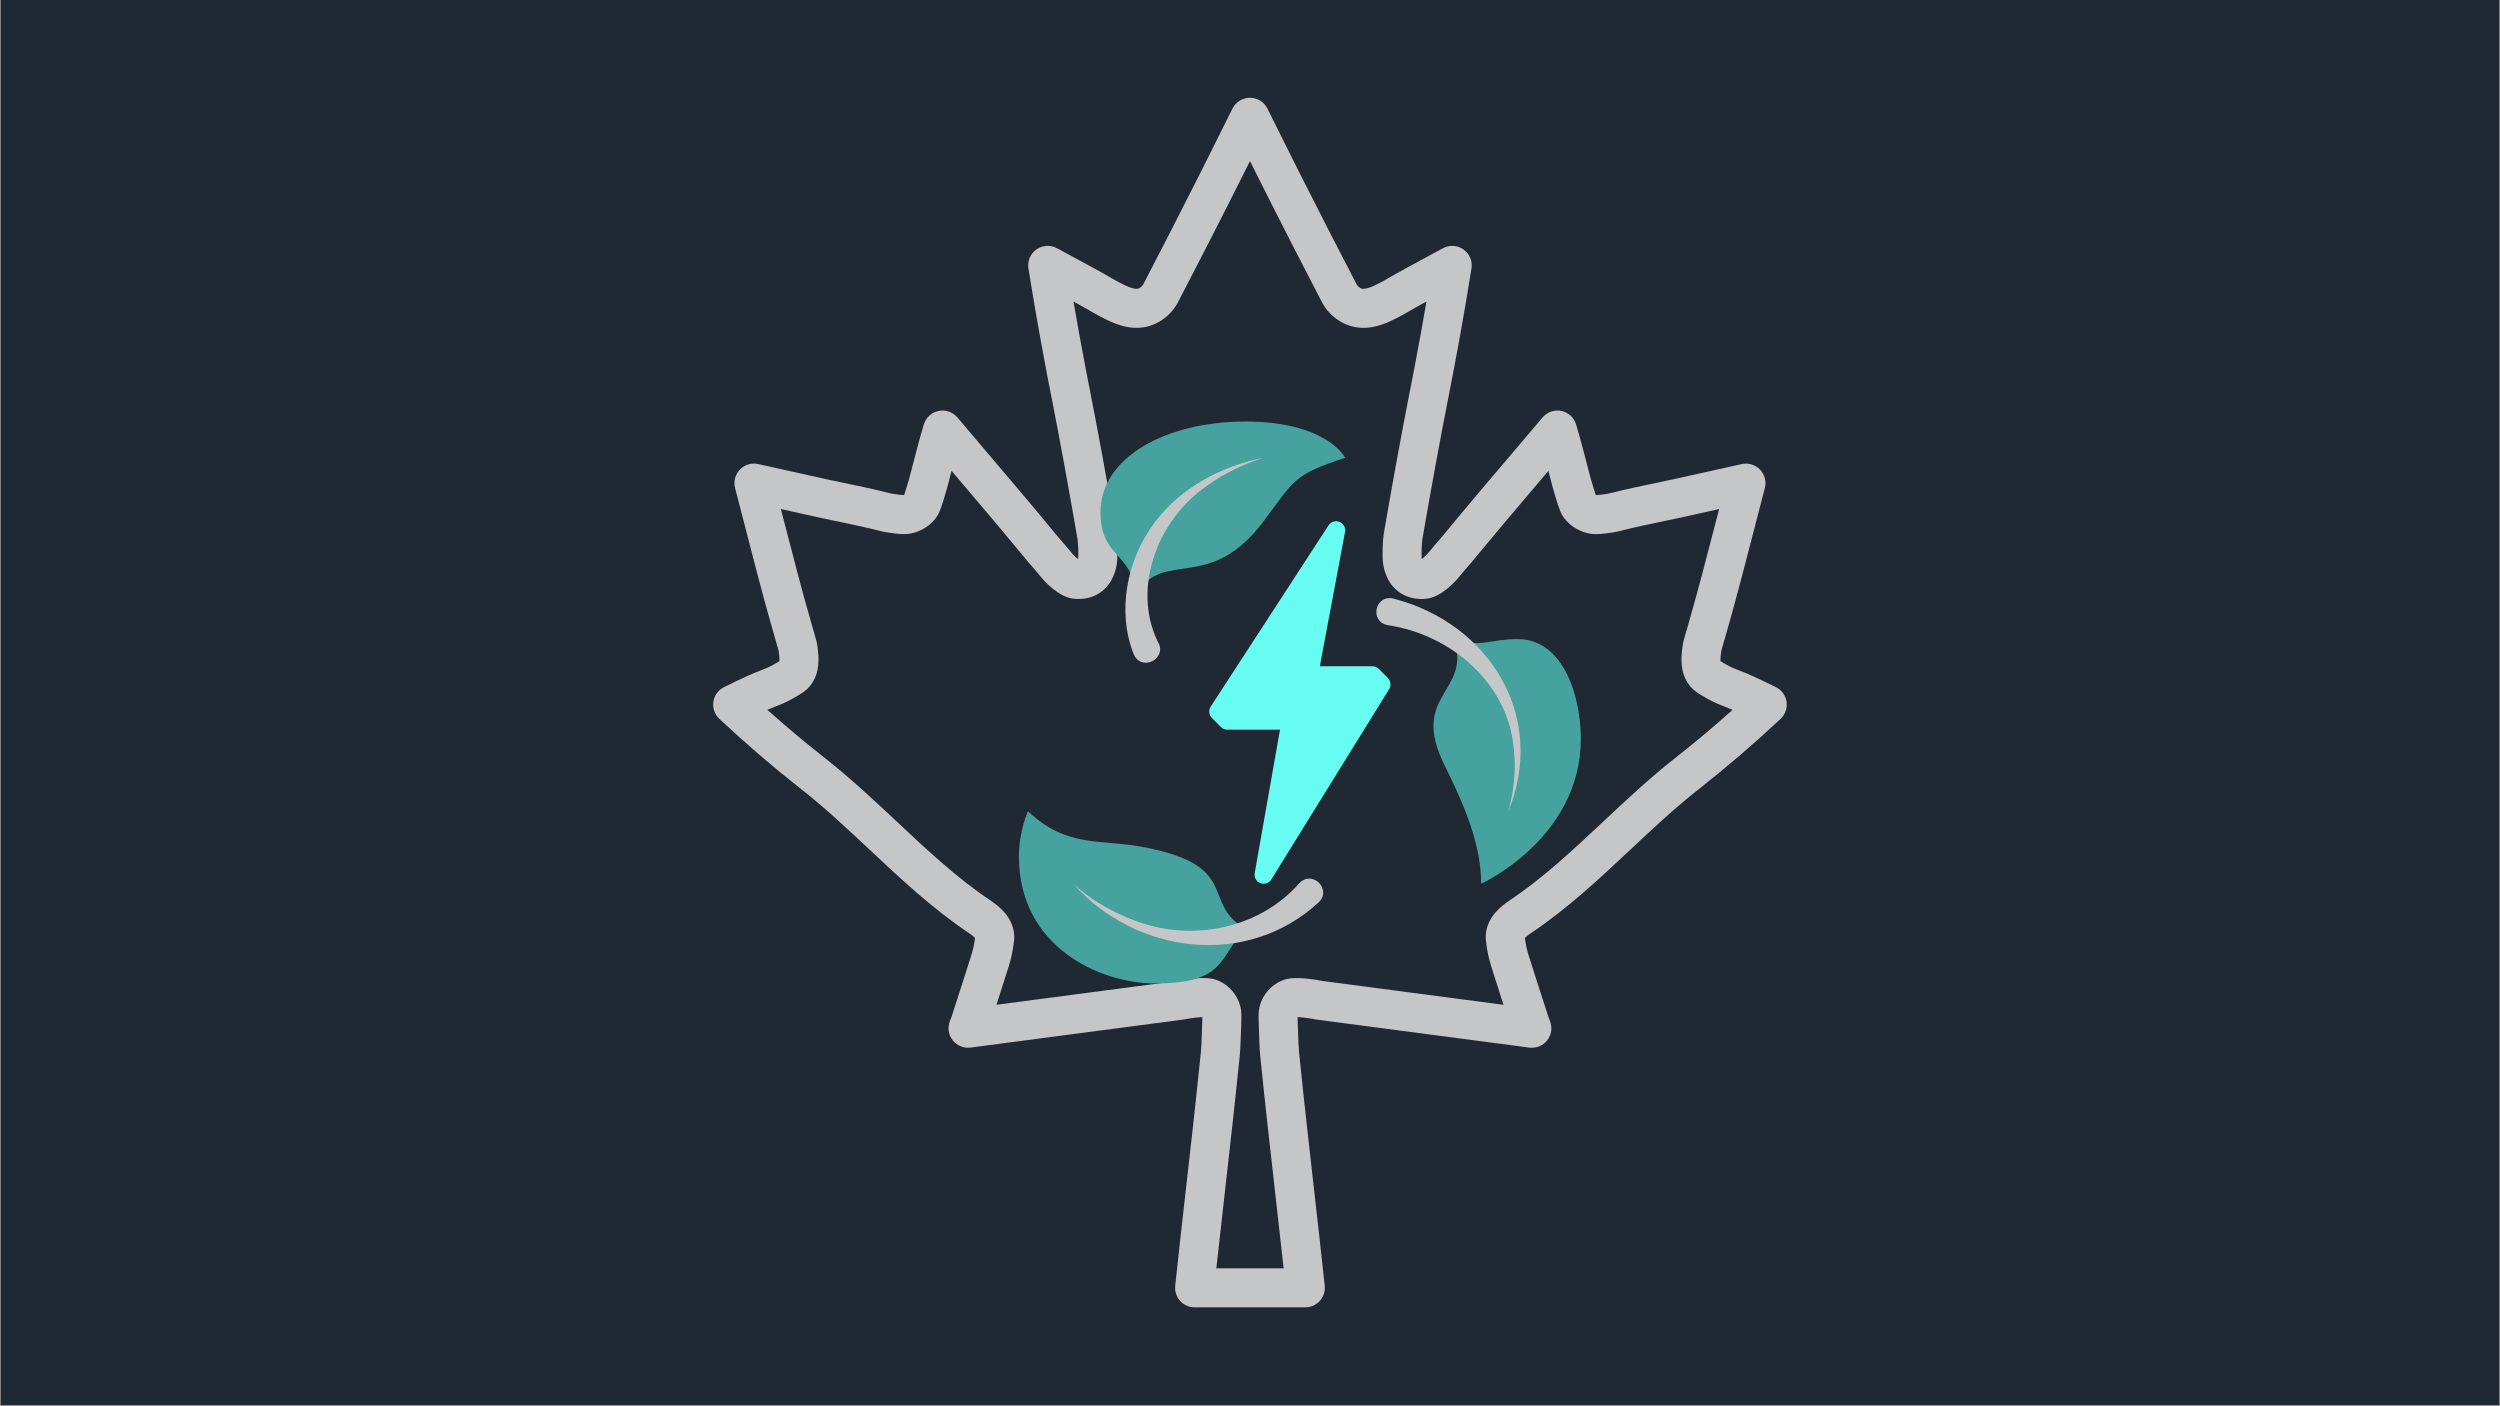 <svg xmlns="http://www.w3.org/2000/svg" xmlns:xlink="http://www.w3.org/1999/xlink" width="3000" zoomAndPan="magnify" viewBox="0 0 2250 1265.25" height="1687" preserveAspectRatio="xMidYMid meet" version="1.0"><rect x="0" y="0" width="2250" height="1265.25" fill="#808080" stroke="none"/><defs><clipPath id="51e6a32e6b"><path d="M 0.668 0 L 2249.332 0 L 2249.332 1264.5 L 0.668 1264.5 Z M 0.668 0 " clip-rule="nonzero"/></clipPath><clipPath id="3ddfff91a7"><path d="M 641.852 87.984 L 1608.086 87.984 L 1608.086 1176.34 L 641.852 1176.34 Z M 641.852 87.984 " clip-rule="nonzero"/></clipPath><clipPath id="e61205a1c9"><path d="M 990 379.379 L 1211 379.379 L 1211 535 L 990 535 Z M 990 379.379 " clip-rule="nonzero"/></clipPath><clipPath id="1e6cfb450d"><path d="M 1290 575 L 1422.965 575 L 1422.965 796 L 1290 796 Z M 1290 575 " clip-rule="nonzero"/></clipPath><clipPath id="519783d961"><path d="M 917.016 730 L 1121 730 L 1121 885.328 L 917.016 885.328 Z M 917.016 730 " clip-rule="nonzero"/></clipPath></defs><g clip-path="url(#51e6a32e6b)"><path fill="#ffffff" d="M 0.668 0 L 2249.332 0 L 2249.332 1264.5 L 0.668 1264.5 Z M 0.668 0 " fill-opacity="1" fill-rule="nonzero"/><path fill="#1f2833" d="M 0.668 0 L 2249.332 0 L 2249.332 1264.5 L 0.668 1264.5 Z M 0.668 0 " fill-opacity="1" fill-rule="nonzero"/></g><g clip-path="url(#3ddfff91a7)"><path fill="#c5c6c7" d="M 1174.809 1176.605 L 1075.156 1176.605 C 1070.18 1176.605 1065.426 1174.496 1062.105 1170.793 C 1058.77 1167.09 1057.164 1162.148 1057.688 1157.195 C 1060.797 1127.867 1064.047 1099.207 1067.477 1068.855 C 1071.895 1029.953 1076.453 989.719 1080.738 947.426 C 1081.277 942.09 1081.441 936.578 1081.621 930.754 C 1081.715 927.586 1081.824 924.324 1081.977 921.039 C 1082.004 920.469 1082.074 918.93 1082.086 916.941 C 1082.086 916.43 1082.098 915.895 1082.098 915.395 C 1078.906 915.512 1073.145 916.051 1065.402 917.527 C 1065.082 917.586 1064.762 917.645 1064.426 917.68 L 873.531 942.816 C 867.352 943.625 861.207 941.102 857.383 936.184 C 853.562 931.254 852.633 924.672 854.941 918.883 L 856.133 915.918 C 863.445 893.531 869.043 875.875 872.398 865.277 C 873.148 862.93 873.781 860.953 874.27 859.383 C 875.973 854.074 876.84 849.203 877.281 846.047 C 877.363 845.453 877.449 844.82 877.52 844.285 C 876.949 843.547 875.602 842.152 872.555 840.129 L 872.316 839.961 C 839.441 817.969 810.566 790.891 782.629 764.695 C 762.805 746.109 742.301 726.891 720.953 710.125 C 695.945 690.492 671.215 669.25 647.414 646.969 C 643.207 643.039 641.207 637.289 642.031 631.609 C 642.863 625.918 646.438 620.988 651.578 618.43 C 666.512 611 678.027 605.781 686.801 602.496 L 686.992 602.426 C 688.539 601.852 692.137 600.496 696.492 597.973 L 698.242 596.973 C 699.363 596.316 700.602 595.613 701.484 595.066 C 701.648 593.207 701.234 589.648 700.973 587.387 C 700.734 585.312 700.484 584.41 698.66 578.266 C 698.207 576.766 697.695 575.027 697.102 572.977 C 696.184 569.812 695.316 566.668 694.457 563.605 C 693.59 560.402 692.754 557.391 691.863 554.379 C 688.266 542.125 678.348 504.441 661.547 439.176 C 660.023 433.258 661.688 426.973 665.93 422.59 C 670.18 418.195 676.395 416.328 682.359 417.66 L 743.598 431.258 C 773.059 437.344 790.43 441.164 798.266 443.285 C 802.148 444.332 803.812 444.547 808.766 445.18 C 811.363 445.5 812.758 445.582 813.363 445.594 C 813.496 445.547 813.625 445.477 813.746 445.418 C 814.066 444.5 814.613 442.891 815.484 440.082 C 817.91 432.234 818.887 428.426 818.898 428.391 C 820.148 423.363 821.496 418.316 822.781 413.434 C 823.508 410.672 824.246 407.934 824.961 405.18 C 826.938 397.609 829.105 389.82 831.414 382.047 C 833.25 375.879 838.32 371.199 844.621 369.863 C 850.93 368.531 857.445 370.77 861.625 375.676 C 909.504 431.996 936.961 464.539 945.559 475.148 L 945.688 475.328 C 949.676 480.246 953.867 485.188 958.156 490.02 C 959.512 491.559 960.715 493.031 961.871 494.461 C 964.262 497.414 966.336 499.977 969.371 502.391 C 969.691 502.652 969.992 502.879 970.266 503.094 C 970.457 502.285 970.469 501.535 970.48 500.844 C 970.645 491.055 969.859 485.793 969.742 485.066 C 969.707 484.914 969.719 484.949 969.68 484.723 C 961.691 438.402 953.953 396.18 946.676 359.219 L 946.332 357.469 C 944.461 347.992 940.984 330.367 936.664 306.496 C 932.734 284.824 929.008 262.996 925.578 241.602 C 924.527 235.004 927.305 228.383 932.746 224.512 C 938.188 220.645 945.355 220.203 951.227 223.359 C 978.148 237.824 994.316 246.707 1000.688 250.496 L 1000.781 250.555 C 1003.723 252.305 1006.855 253.996 1010.082 255.578 C 1013.68 257.34 1014.988 257.973 1016.262 258.414 C 1019.785 259.617 1022.25 260.367 1024.348 259.746 C 1025.527 259.402 1026.656 258.652 1027.754 257.52 C 1028.395 256.84 1028.918 256.066 1029.324 255.199 C 1029.422 254.996 1029.527 254.793 1029.633 254.59 C 1037.707 239.086 1045.887 223.227 1053.961 207.473 C 1072.535 171.254 1091.125 134.34 1109.211 97.75 C 1112.176 91.77 1118.273 87.984 1124.953 87.984 C 1131.633 87.984 1137.727 91.77 1140.691 97.75 C 1158.781 134.352 1177.367 171.254 1195.941 207.473 C 1204.016 223.238 1212.207 239.086 1220.281 254.602 C 1220.375 254.793 1220.484 254.996 1220.578 255.211 C 1220.984 256.066 1221.508 256.852 1222.152 257.52 C 1223.234 258.664 1224.379 259.426 1225.555 259.77 C 1227.652 260.379 1230.117 259.629 1233.641 258.426 C 1234.914 257.984 1236.227 257.352 1239.82 255.59 C 1243.047 254.02 1246.18 252.328 1249.133 250.566 L 1249.238 250.508 C 1255.598 246.719 1271.77 237.836 1298.691 223.371 C 1304.574 220.215 1311.727 220.656 1317.184 224.535 C 1322.613 228.406 1325.387 235.027 1324.34 241.613 C 1320.91 263.008 1317.195 284.848 1313.266 306.508 C 1308.93 330.379 1305.453 348.004 1303.598 357.48 L 1303.25 359.23 C 1295.965 396.191 1288.223 438.414 1280.234 484.734 C 1280.199 484.961 1280.211 484.926 1280.176 485.078 C 1280.055 485.805 1279.281 491.082 1279.449 500.867 C 1279.461 501.547 1279.473 502.297 1279.664 503.105 C 1279.926 502.902 1280.234 502.668 1280.555 502.402 C 1283.578 499.988 1285.652 497.438 1288.047 494.473 C 1289.211 493.047 1290.414 491.57 1291.773 490.031 C 1296.059 485.199 1300.25 480.258 1304.227 475.34 L 1304.371 475.16 C 1312.953 464.551 1340.414 432.02 1388.305 375.688 C 1392.473 370.77 1398.996 368.555 1405.297 369.875 C 1411.605 371.211 1416.668 375.879 1418.5 382.059 C 1420.824 389.82 1422.988 397.609 1424.953 405.195 C 1425.68 407.945 1426.406 410.695 1427.133 413.445 C 1428.418 418.328 1429.766 423.387 1431.027 428.426 C 1431.027 428.438 1432.004 432.246 1434.445 440.094 C 1435.312 442.902 1435.863 444.512 1436.195 445.43 C 1436.301 445.5 1436.434 445.57 1436.562 445.617 C 1437.172 445.605 1438.551 445.523 1441.16 445.203 C 1446.113 444.559 1447.781 444.344 1451.664 443.309 C 1459.496 441.188 1476.871 437.367 1506.328 431.281 L 1567.566 417.672 C 1573.531 416.352 1579.75 418.219 1584 422.602 C 1588.238 426.996 1589.906 433.27 1588.383 439.188 C 1571.578 504.465 1561.66 542.152 1558.066 554.402 C 1557.172 557.426 1556.34 560.441 1555.469 563.633 C 1554.625 566.68 1553.754 569.836 1552.824 573.004 C 1552.219 575.051 1551.707 576.777 1551.266 578.277 C 1549.445 584.422 1549.195 585.34 1548.957 587.41 C 1548.695 589.672 1548.277 593.219 1548.445 595.09 C 1549.324 595.637 1550.551 596.34 1551.684 596.984 L 1553.434 597.996 C 1557.793 600.52 1561.398 601.879 1562.934 602.449 L 1563.113 602.52 C 1571.902 605.805 1583.43 611.023 1598.348 618.453 C 1603.504 621.012 1607.062 625.93 1607.898 631.621 C 1608.73 637.312 1606.719 643.051 1602.527 646.992 C 1578.723 669.262 1553.98 690.504 1528.988 710.148 C 1507.625 726.914 1487.133 746.133 1467.309 764.719 C 1439.375 790.918 1410.488 817.992 1377.625 839.984 L 1377.387 840.152 C 1374.336 842.176 1372.992 843.559 1372.406 844.297 C 1372.48 844.844 1372.574 845.477 1372.645 846.07 C 1373.086 849.215 1373.969 854.086 1375.66 859.406 C 1376.16 860.98 1376.789 862.957 1377.527 865.312 C 1380.887 875.887 1386.492 893.559 1393.805 915.941 L 1394.984 918.906 C 1397.293 924.695 1396.379 931.277 1392.555 936.207 C 1388.719 941.125 1382.578 943.652 1376.398 942.84 L 1185.512 917.703 C 1185.18 917.656 1184.855 917.609 1184.523 917.551 C 1176.785 916.086 1171.031 915.539 1167.84 915.418 C 1167.84 915.918 1167.852 916.453 1167.852 916.965 C 1167.867 918.953 1167.926 920.492 1167.961 921.062 C 1168.117 924.348 1168.223 927.625 1168.316 930.777 C 1168.496 936.613 1168.664 942.113 1169.199 947.449 C 1173.473 989.742 1178.035 1029.977 1182.453 1068.891 C 1185.895 1099.23 1189.156 1127.891 1192.25 1157.23 C 1192.762 1162.184 1191.156 1167.113 1187.832 1170.816 C 1184.523 1174.496 1179.785 1176.605 1174.809 1176.605 Z M 1094.695 1141.488 L 1155.254 1141.488 C 1152.801 1118.902 1150.242 1096.371 1147.574 1072.82 C 1143.145 1033.812 1138.574 993.48 1134.273 950.961 C 1133.609 944.402 1133.418 938.008 1133.227 931.828 C 1133.145 928.695 1133.047 925.742 1132.906 922.789 C 1132.848 921.801 1132.773 919.754 1132.75 917.168 C 1132.715 913.273 1132.703 911.121 1133.098 908.668 C 1134.086 902.391 1137.027 896.246 1141.383 891.355 C 1143.871 888.555 1146.887 886.113 1150.074 884.316 C 1150.754 883.938 1153.219 882.602 1156.281 881.602 C 1162.887 879.457 1174.438 879.898 1190.586 882.922 L 1353.141 904.32 C 1349.297 892.367 1346.223 882.684 1344.07 875.91 C 1343.332 873.578 1342.711 871.613 1342.211 870.051 C 1339.758 862.371 1338.508 855.371 1337.891 850.871 C 1337.387 847.309 1337.031 844.75 1337.223 841.617 C 1337.938 829.914 1344.891 819.578 1357.918 810.91 L 1358.094 810.777 C 1388.578 790.379 1415.156 765.469 1443.293 739.086 C 1463.664 719.984 1484.73 700.219 1507.293 682.512 C 1524.855 668.723 1542.289 654.102 1559.352 638.871 C 1556.148 637.48 1553.289 636.312 1550.789 635.371 L 1550.625 635.324 C 1548.469 634.504 1542.719 632.359 1535.824 628.359 L 1534.156 627.383 C 1528.855 624.348 1524.297 621.715 1520.523 616.832 C 1511.531 605.234 1513.117 591.531 1514.078 583.336 C 1514.688 578.109 1515.605 575.027 1517.605 568.262 C 1518.035 566.797 1518.547 565.121 1519.129 563.117 C 1519.973 560.227 1520.773 557.332 1521.617 554.273 C 1522.488 551.082 1523.402 547.77 1524.379 544.473 C 1527.285 534.578 1534.965 505.582 1547.23 458.145 L 1513.816 465.574 C 1513.734 465.598 1513.652 465.609 1513.566 465.633 C 1485.133 471.504 1467.879 475.293 1460.832 477.195 C 1454.629 478.863 1451.043 479.328 1445.625 480.02 C 1438.277 480.961 1433.754 480.961 1429.445 480.02 C 1418.418 477.625 1411.594 470.875 1409.164 468.086 C 1405.047 463.348 1403.426 458.551 1400.926 450.5 C 1398.199 441.738 1397.117 437.449 1396.996 436.984 C 1395.891 432.605 1394.711 428.125 1393.555 423.758 C 1359.395 464.016 1338.613 488.688 1331.672 497.262 L 1331.543 497.414 C 1327.23 502.75 1322.695 508.098 1318.051 513.336 C 1317.207 514.289 1316.301 515.406 1315.324 516.598 C 1312.277 520.359 1308.477 525.039 1302.512 529.816 C 1296.203 534.863 1290.891 537.578 1285.293 538.613 C 1282.484 539.137 1267.707 541.234 1255.941 530.242 C 1250.336 524.992 1248.109 519.086 1247.047 516.254 C 1244.488 509.453 1244.395 503.641 1244.344 501.453 C 1244.121 488.078 1245.32 480.566 1245.68 478.613 C 1253.703 432.078 1261.48 389.629 1268.805 352.434 L 1269.148 350.684 C 1271.004 341.301 1274.434 323.832 1278.723 300.23 C 1280.461 290.621 1282.164 280.977 1283.816 271.367 C 1275.711 275.809 1270.148 278.918 1267.219 280.668 L 1267.125 280.727 C 1263.363 282.977 1259.371 285.133 1255.289 287.133 C 1251.039 289.219 1248.465 290.469 1245.035 291.645 C 1239.727 293.469 1228.652 297.254 1215.695 293.445 C 1210.754 291.992 1203.445 288.777 1196.715 281.691 C 1193.598 278.406 1191 274.656 1189.023 270.547 C 1180.965 255.055 1172.781 239.23 1164.723 223.488 C 1151.422 197.566 1138.109 171.266 1124.977 144.984 C 1111.844 171.266 1098.543 197.566 1085.242 223.488 C 1077.168 239.23 1069 255.055 1060.938 270.547 C 1058.961 274.656 1056.367 278.406 1053.246 281.691 C 1046.52 288.777 1039.207 291.992 1034.266 293.445 C 1021.312 297.254 1010.238 293.469 1004.914 291.645 C 1001.484 290.469 998.926 289.219 994.664 287.133 C 990.59 285.133 986.602 282.977 982.828 280.727 L 982.742 280.68 C 979.801 278.93 974.254 275.809 966.133 271.367 C 967.789 280.988 969.492 290.621 971.242 300.23 C 975.516 323.844 978.957 341.301 980.805 350.684 L 981.148 352.434 C 988.473 389.617 996.258 432.066 1004.285 478.602 C 1004.652 480.555 1005.832 488.066 1005.605 501.441 C 1005.57 503.629 1005.461 509.441 1002.914 516.242 C 1001.844 519.074 999.629 524.969 994.02 530.219 C 982.266 541.223 967.48 539.125 964.633 538.59 C 959.07 537.566 953.762 534.852 947.449 529.789 C 941.473 525.016 937.676 520.336 934.625 516.574 C 933.66 515.395 932.758 514.266 931.91 513.312 C 927.258 508.07 922.719 502.727 918.41 497.402 L 918.277 497.238 C 911.336 488.652 890.57 463.98 856.406 423.734 C 855.254 428.09 854.074 432.582 852.965 436.961 C 852.848 437.414 851.754 441.715 849.039 450.465 C 846.535 458.527 844.918 463.312 840.809 468.051 C 838.379 470.852 831.547 477.602 820.531 479.996 C 816.223 480.934 811.684 480.934 804.348 479.996 C 798.934 479.293 795.359 478.84 789.156 477.16 C 782.094 475.266 764.84 471.48 736.418 465.609 C 736.324 465.586 736.238 465.562 736.156 465.551 L 702.758 458.121 C 715.02 505.559 722.691 534.555 725.594 544.438 C 726.57 547.734 727.477 551.047 728.371 554.238 C 729.215 557.309 730.012 560.191 730.859 563.082 C 731.441 565.082 731.93 566.773 732.371 568.238 C 734.383 575.004 735.301 578.074 735.895 583.301 C 736.848 591.492 738.441 605.211 729.441 616.809 C 725.668 621.68 721.105 624.309 715.82 627.359 L 714.152 628.324 C 707.258 632.324 701.508 634.48 699.34 635.289 L 699.184 635.336 C 696.684 636.277 693.816 637.445 690.625 638.836 C 707.676 654.066 725.117 668.676 742.672 682.477 C 765.234 700.195 786.309 719.949 806.684 739.047 C 834.82 765.434 861.398 790.355 891.879 810.742 L 892.059 810.871 C 905.074 819.543 912.039 829.891 912.754 841.594 C 912.945 844.715 912.586 847.285 912.098 850.832 C 911.469 855.348 910.203 862.336 907.766 870.016 C 907.266 871.574 906.645 873.539 905.906 875.875 C 903.75 882.648 900.68 892.332 896.832 904.297 L 1059.391 882.887 C 1075.535 879.863 1087.074 879.422 1093.695 881.566 C 1096.754 882.566 1099.219 883.898 1099.91 884.281 C 1103.102 886.078 1106.102 888.52 1108.59 891.316 C 1112.938 896.211 1115.879 902.355 1116.879 908.633 C 1117.273 911.086 1117.246 913.238 1117.223 917.145 C 1117.199 919.719 1117.117 921.766 1117.07 922.754 C 1116.926 925.707 1116.832 928.66 1116.734 931.789 C 1116.547 937.969 1116.355 944.363 1115.688 950.926 C 1111.391 993.434 1106.816 1033.777 1102.387 1072.785 C 1099.707 1096.359 1097.148 1118.902 1094.695 1141.488 " fill-opacity="1" fill-rule="evenodd"/></g><g clip-path="url(#e61205a1c9)"><path fill="#45a29e" d="M 1120.941 379.379 C 1048.746 379.379 990.43 412.008 990.43 460.949 C 990.43 501.734 1017.766 496.352 1023.059 534.363 C 1047.531 493.578 1088.316 534.363 1137.258 469.105 C 1164.941 432.191 1163.812 427.277 1210.672 412.008 C 1210.672 412.008 1194.355 379.379 1120.941 379.379 Z M 1120.941 379.379 " fill-opacity="1" fill-rule="nonzero"/></g><path fill="#c5c6c7" d="M 1020.52 589.246 C 1004.824 550.172 1014.297 503.461 1038.875 470.629 C 1062.555 438.793 1099.242 419.516 1137.258 412.008 C 1118.996 417.691 1101.707 426.086 1086.496 437.062 C 1042.602 466.914 1018.344 528.223 1041.91 577.363 C 1051.301 592.145 1028.168 605.062 1020.52 589.246 Z M 1020.52 589.246 " fill-opacity="1" fill-rule="nonzero"/><g clip-path="url(#1e6cfb450d)"><path fill="#45a29e" d="M 1365.656 575.148 C 1341.184 575.148 1333.027 583.305 1308.555 575.148 C 1324.871 624.09 1267.77 624.09 1300.398 689.348 C 1320.328 729.203 1333.027 762.762 1333.027 795.391 C 1333.027 795.391 1422.754 754.602 1422.754 664.875 C 1422.754 626.695 1407.25 575.148 1365.656 575.148 Z M 1365.656 575.148 " fill-opacity="1" fill-rule="nonzero"/></g><path fill="#c5c6c7" d="M 1254.141 538.738 C 1340.52 561.023 1392.465 645.109 1357.496 730.133 C 1362.855 711.051 1364.691 691.059 1362.18 671.805 C 1356.031 613.41 1304.66 570.828 1248.77 562.613 C 1232.18 559.246 1237.613 534.688 1254.141 538.738 Z M 1254.141 538.738 " fill-opacity="1" fill-rule="nonzero"/><g clip-path="url(#519783d961)"><path fill="#45a29e" d="M 1031.215 762.762 C 990.43 754.602 961.062 763.902 925.172 730.133 C 925.172 730.133 917.016 747.75 917.016 770.918 C 917.016 852.488 990.43 885.117 1039.371 885.117 C 1104.629 885.117 1096.473 860.645 1120.941 836.176 C 1080.156 811.703 1117.363 779.992 1031.215 762.762 Z M 1031.215 762.762 " fill-opacity="1" fill-rule="nonzero"/></g><path fill="#c5c6c7" d="M 1186.547 812.344 C 1122.012 871.668 1022.27 858.82 965.957 795.387 C 980.434 808.781 997.469 818.918 1015.414 826.121 C 1067.668 848.871 1131.609 837.832 1169.539 794.746 C 1181.332 782.551 1199.18 800.891 1186.547 812.344 Z M 1186.547 812.344 " fill-opacity="1" fill-rule="nonzero"/><path fill="#66fcf1" d="M 1249.066 610.164 L 1240.91 602.008 C 1239.379 600.48 1237.305 599.617 1235.141 599.617 L 1187.871 599.617 L 1210.531 478.766 C 1211.25 474.938 1209.16 471.137 1205.547 469.691 C 1201.918 468.23 1197.793 469.551 1195.676 472.816 L 1089.633 635.961 C 1087.535 639.191 1087.98 643.445 1090.703 646.172 L 1098.863 654.328 C 1100.391 655.859 1102.465 656.719 1104.629 656.719 L 1152.008 656.719 L 1129.223 785.812 C 1128.543 789.664 1130.695 793.457 1134.352 794.852 C 1135.301 795.219 1136.285 795.391 1137.254 795.391 C 1140.012 795.391 1142.672 793.988 1144.191 791.527 L 1250.234 620.227 C 1252.23 617.008 1251.742 612.844 1249.066 610.164 Z M 1249.066 610.164 " fill-opacity="1" fill-rule="nonzero"/></svg>